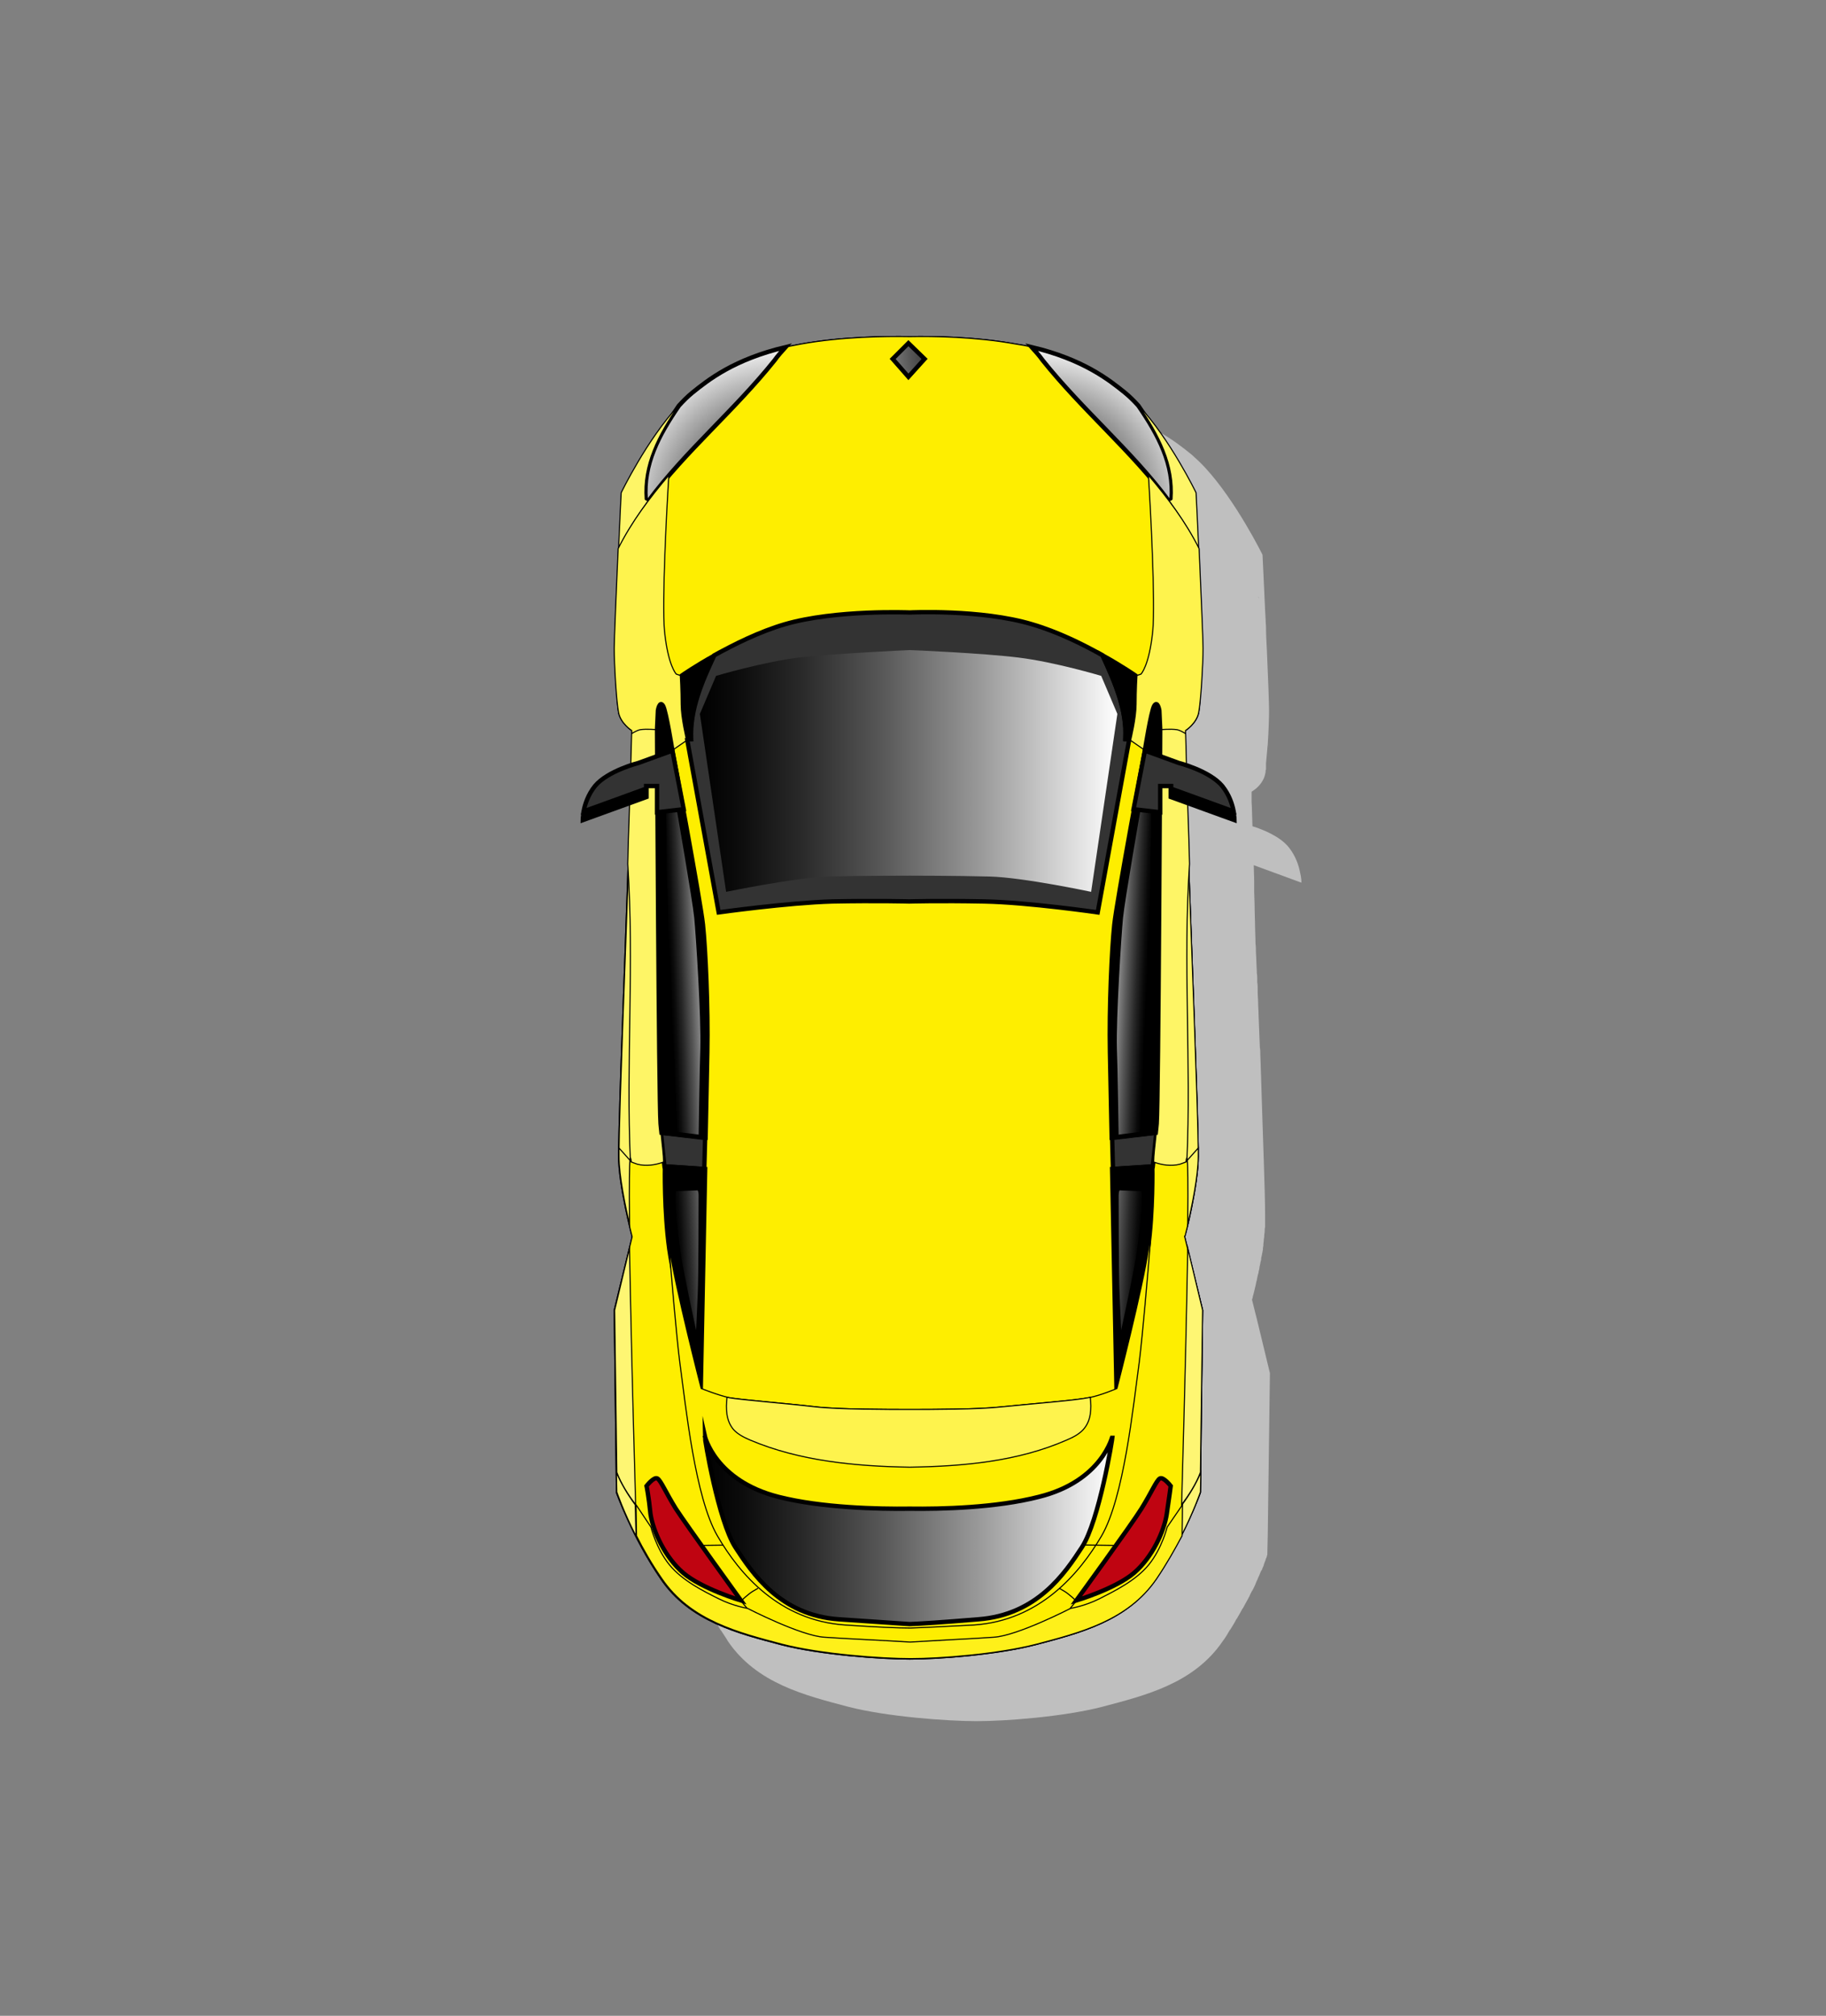 <?xml version="1.0" encoding="utf-8"?>
<!-- Generator: Adobe Illustrator 21.0.2, SVG Export Plug-In . SVG Version: 6.00 Build 0)  -->
<svg version="1.1" xmlns="http://www.w3.org/2000/svg" xmlns:xlink="http://www.w3.org/1999/xlink" x="0px" y="0px"
	 viewBox="0 0 417.7 461.1" style="enable-background:new 0 0 417.7 461.1;" xml:space="preserve">
<rect x="0" y="0" width="417.7" height="461.1" fill="#808080" stroke="none"/>
<style type="text/css">
	.st0{fill:#BFBFBF;}
	.st1{fill:#BF0411;}
	.st2{fill:none;stroke:#000000;stroke-width:0.5;stroke-miterlimit:10;}
	.st3{fill:#CE6B00;}
	.st4{fill:none;stroke:#BF0411;stroke-width:0.5;stroke-miterlimit:10;}
	.st5{fill:#BF0411;stroke:#000000;stroke-width:0.5;stroke-miterlimit:10;}
	.st6{fill:url(#XMLID_7_);}
	.st7{fill:url(#XMLID_8_);}
	.st8{fill:url(#XMLID_9_);}
	.st9{fill:url(#XMLID_10_);stroke:#000000;stroke-width:0.5;stroke-miterlimit:10;}
	.st10{fill:#333333;}
	.st11{fill:#D9D9D9;}
	.st12{fill:url(#XMLID_11_);}
	.st13{fill:url(#XMLID_12_);}
	.st14{fill:url(#XMLID_13_);}
	.st15{fill:url(#XMLID_14_);}
	.st16{fill:url(#XMLID_15_);}
	.st17{fill:url(#XMLID_16_);}
	.st18{fill:url(#XMLID_17_);}
	.st19{fill:url(#XMLID_18_);}
	.st20{fill:url(#XMLID_19_);}
	.st21{fill:url(#XMLID_20_);}
	.st22{fill:url(#XMLID_21_);}
	.st23{fill:url(#XMLID_22_);}
	.st24{fill:url(#XMLID_23_);}
	.st25{fill:url(#XMLID_24_);}
	.st26{fill:url(#XMLID_25_);}
	.st27{fill:url(#XMLID_26_);}
	.st28{fill:url(#XMLID_27_);stroke:#000000;stroke-width:0.5;stroke-miterlimit:10;}
	.st29{fill:#1A75B8;stroke:#333333;stroke-miterlimit:10;}
	.st30{fill:#1A1A1A;}
	.st31{fill:url(#XMLID_28_);}
	.st32{fill:#0066B0;stroke:#333333;stroke-miterlimit:10;}
	.st33{fill:url(#XMLID_29_);}
	.st34{fill:url(#XMLID_30_);}
	.st35{fill:#0066B0;}
	.st36{fill:url(#XMLID_31_);}
	.st37{fill:url(#XMLID_32_);}
	.st38{fill:url(#XMLID_33_);}
	.st39{fill:url(#XMLID_34_);}
	.st40{fill:#4D94C8;stroke:#333333;stroke-miterlimit:10;}
	.st41{fill:#595959;}
	.st42{fill:url(#XMLID_35_);}
	.st43{fill:#3384C0;}
	.st44{fill:#FEF673;stroke:#000000;stroke-width:0.25;stroke-miterlimit:10;}
	.st45{fill:#78AD2C;stroke:#000000;stroke-width:0.25;stroke-miterlimit:10;}
	.st46{fill:none;stroke:#000000;stroke-width:0.25;stroke-miterlimit:10;}
	.st47{fill:#333333;stroke:#000000;stroke-miterlimit:10;}
	.st48{fill:url(#XMLID_36_);stroke:#000000;stroke-miterlimit:10;}
	.st49{fill:#9AC261;stroke:#000000;stroke-width:0.25;stroke-miterlimit:10;}
	.st50{fill:#86B541;stroke:#000000;stroke-width:0.25;stroke-miterlimit:10;}
	.st51{stroke:#000000;stroke-miterlimit:10;}
	.st52{fill:url(#XMLID_37_);stroke:#000000;stroke-miterlimit:10;}
	.st53{fill:#FEF566;stroke:#000000;stroke-width:0.25;stroke-miterlimit:10;}
	.st54{fill:url(#XMLID_38_);stroke:#000000;stroke-miterlimit:10;}
	.st55{fill:#BF0411;stroke:#000000;stroke-miterlimit:10;}
	.st56{fill:url(#XMLID_39_);stroke:#000000;stroke-miterlimit:10;}
	.st57{fill:url(#XMLID_40_);stroke:#000000;stroke-miterlimit:10;}
	.st58{fill:url(#XMLID_41_);stroke:#000000;stroke-miterlimit:10;}
	.st59{fill:#78AD2C;stroke:#000000;stroke-width:0.25;stroke-linejoin:bevel;stroke-miterlimit:10;}
	.st60{fill:url(#XMLID_42_);stroke:#000000;stroke-miterlimit:10;}
	.st61{fill:url(#XMLID_43_);}
	.st62{fill:url(#XMLID_44_);stroke:#000000;stroke-miterlimit:10;}
	.st63{fill:#9AC261;stroke:#000000;stroke-width:0.25;stroke-linejoin:bevel;stroke-miterlimit:10;}
	.st64{fill:#EE8800;}
	.st65{fill:#EE8800;stroke:#000000;stroke-width:0.5;stroke-miterlimit:10;}
	.st66{fill:url(#XMLID_45_);}
	.st67{fill:url(#XMLID_46_);}
	.st68{fill:url(#XMLID_47_);}
	.st69{fill:url(#XMLID_48_);stroke:#000000;stroke-width:0.5;stroke-miterlimit:10;}
	.st70{fill:#EE8800;stroke:#FFFFFF;stroke-width:0.5;stroke-miterlimit:10;}
	.st71{fill:url(#XMLID_49_);}
	.st72{fill:url(#XMLID_50_);}
	.st73{fill:url(#XMLID_51_);}
	.st74{fill:url(#XMLID_52_);}
	.st75{fill:url(#XMLID_53_);}
	.st76{fill:url(#XMLID_54_);}
	.st77{fill:url(#XMLID_55_);}
	.st78{fill:url(#XMLID_56_);}
	.st79{fill:url(#XMLID_57_);}
	.st80{fill:url(#XMLID_58_);}
	.st81{fill:url(#XMLID_59_);}
	.st82{fill:url(#XMLID_60_);}
	.st83{fill:url(#XMLID_61_);}
	.st84{fill:url(#XMLID_62_);}
	.st85{fill:url(#XMLID_63_);}
	.st86{fill:url(#XMLID_64_);}
	.st87{fill:url(#XMLID_65_);stroke:#000000;stroke-width:0.5;stroke-miterlimit:10;}
	.st88{fill:#808080;stroke:#333333;stroke-miterlimit:10;}
	.st89{fill:url(#XMLID_66_);}
	.st90{fill:url(#XMLID_67_);}
	.st91{fill:url(#XMLID_68_);}
	.st92{fill:#666666;}
	.st93{fill:url(#XMLID_69_);}
	.st94{fill:url(#XMLID_70_);}
	.st95{fill:url(#XMLID_71_);}
	.st96{fill:#A6A6A6;}
	.st97{fill:url(#XMLID_80_);}
	.st98{fill:url(#XMLID_82_);}
	.st99{fill:#FEEE00;stroke:#000000;stroke-width:0.25;stroke-miterlimit:10;}
	.st100{fill:url(#XMLID_83_);stroke:#000000;stroke-miterlimit:10;}
	.st101{fill:#FEF34D;stroke:#000000;stroke-width:0.25;stroke-miterlimit:10;}
	.st102{fill:url(#XMLID_88_);stroke:#000000;stroke-miterlimit:10;}
	.st103{fill:url(#XMLID_89_);stroke:#000000;stroke-miterlimit:10;}
	.st104{fill:url(#XMLID_90_);stroke:#000000;stroke-miterlimit:10;}
	.st105{fill:url(#XMLID_92_);stroke:#000000;stroke-miterlimit:10;}
	.st106{fill:url(#XMLID_93_);stroke:#000000;stroke-miterlimit:10;}
	.st107{fill:#FEEE00;stroke:#000000;stroke-width:0.25;stroke-linejoin:bevel;stroke-miterlimit:10;}
	.st108{fill:url(#XMLID_99_);stroke:#000000;stroke-miterlimit:10;}
	.st109{fill:#FEF01A;stroke:#000000;stroke-width:0.25;stroke-miterlimit:10;}
	.st110{fill:url(#XMLID_106_);}
	.st111{fill:url(#XMLID_112_);stroke:#000000;stroke-miterlimit:10;}
	.st112{fill:#FEF34D;stroke:#000000;stroke-width:0.25;stroke-linejoin:bevel;stroke-miterlimit:10;}
</style>
<g id="Background">
</g>
<g id="Objects">
	<g id="XMLID_76_">
		<g id="XMLID_2_">
			<path id="XMLID_709_" class="st0" d="M297.4,199.6c-0.3-1.6-1-3.8-2.6-5.8c-2-2.5-6-4.1-8.3-4.8c-0.1-2.4-0.1-4.3-0.2-5.6
				c0-0.7,0-1.2,0-1.6c0,0,0,0,0,0c0-0.4,0-0.7,0-0.7v0c0,0,0.5-0.3,1.1-0.8c0.8-0.7,1.7-1.8,2-3.2c0-0.2,0.1-0.3,0.1-0.5
				c0,0,0,0,0,0c0-0.1,0-0.2,0-0.2c0-0.1,0-0.2,0.1-0.4c0-0.1,0-0.2,0-0.4c0-0.1,0-0.2,0-0.4c0-0.1,0-0.3,0-0.4c0-0.1,0-0.2,0-0.2
				c0,0,0,0,0,0c0.1-1,0.2-2.1,0.3-3.3c0-0.4,0.1-0.7,0.1-1.1c0.2-2.9,0.3-6,0.3-7.7c0-1.4-0.2-7.2-0.5-13.8
				c-0.1-1.8-0.2-3.6-0.2-5.4c-0.1-1.2-0.1-2.4-0.2-3.6c-0.3-6.9-0.6-12.8-0.6-12.8s-6-12.2-13.1-19.9c-1-1.1-2.1-2.1-3.1-3
				c-3.6-2.9-9.5-7.7-21.3-10.4c-1.1-0.3-2.3-0.5-3.6-0.7c-9.4-1.7-18.9-1.8-24.3-1.7c-5.5-0.1-15.5,0-24.9,1.7
				c-1.2,0.2-2.4,0.5-3.6,0.7c-11.8,2.8-17.7,7.5-21.3,10.4c-1.1,0.9-2.1,1.9-3.1,3c-7.2,7.7-13.1,19.9-13.1,19.9s-0.3,5.8-0.6,12.8
				c-0.4,9.4-0.9,20.8-0.9,22.8c0,2.7,0.3,8.5,0.7,12.2c0,0,0,0,0,0c0,0.1,0,0.2,0,0.3c0,0.1,0,0.3,0,0.4c0,0.1,0,0.2,0,0.4
				c0,0.1,0,0.2,0,0.4c0,0.1,0,0.3,0.1,0.4c0,0.1,0,0.2,0,0.2c0,0.2,0.1,0.4,0.1,0.5c0.5,2.5,3,4.1,3,4.1s0,0.2,0,0.7c0,0,0,0,0,0
				c0,1.1-0.1,3.6-0.2,7.2c-2.3,0.8-6.3,2.4-8.3,4.8c-1.6,2-2.3,4.2-2.6,5.8c-0.2,1.2-0.2,2-0.2,2l10.9-4c0,1.2-0.1,2.5-0.1,3.8
				c0,0.3,0,0.6,0,0.9c0,0.1,0,0.2,0,0.3c0,0.2,0,0.5,0,0.7c0,0.1,0,0.2,0,0.3c0,0.3,0,0.6,0,0.9c0,0.1,0,0.2,0,0.3
				c0,0.3,0,0.7,0,1.1c0,0.1,0,0.3,0,0.4c0,0.3,0,0.6,0,0.9c0,0.1,0,0.2,0,0.3c0,0.3,0,0.6,0,1c0,0.1,0,0.2,0,0.3
				c0,0.9-0.1,1.8-0.1,2.8c0,1.3-0.1,2.6-0.1,3.9c0,0,0,0,0,0c-0.1,2-0.1,4.2-0.2,6.4c0,0,0,0.1,0,0.1c-0.1,2.9-0.2,5.9-0.3,9
				c0,0.2,0,0.4,0,0.7c0,1-0.1,2.1-0.1,3.2c-0.2,6-0.4,12.1-0.6,17.8c0,0,0,0,0,0.1c0,0.7-0.1,1.5-0.1,2.2c0,0,0,0,0,0
				c-0.2,4.5-0.3,8.6-0.4,12.3v0c-0.1,4.2-0.2,7.7-0.2,9.9c0,0,0,0,0,0c0,0.1,0,0.3,0,0.4c0,0,0,0,0,0c0,0.3,0,0.6,0,0.9
				c0,0.3,0,0.5,0,0.8c0,0.1,0,0.2,0,0.2c0,0.2,0,0.4,0,0.7c0,0.1,0,0.1,0,0.2c0,0.3,0,0.6,0.1,0.9c0,0.1,0,0.1,0,0.2
				c0,0.2,0,0.5,0.1,0.7c0,0.1,0,0.2,0,0.3c0,0.3,0.1,0.5,0.1,0.8c0,0,0,0.1,0,0.1c0,0.3,0.1,0.6,0.1,0.9c0,0.1,0,0.2,0,0.3
				c0,0.2,0.1,0.5,0.1,0.7c0,0.1,0,0.2,0,0.3c0.1,0.3,0.1,0.6,0.2,0.9c0,0,0,0.1,0,0.1c0,0.3,0.1,0.6,0.1,0.8c0,0.1,0,0.2,0.1,0.3
				c0,0.2,0.1,0.5,0.1,0.7c0,0.1,0,0.1,0,0.2c0.1,0.3,0.1,0.6,0.2,0.9c0,0.1,0,0.1,0,0.2c0,0.2,0.1,0.5,0.1,0.7c0,0.1,0,0.2,0,0.2
				c0.1,0.6,0.2,1.1,0.4,1.7c0,0.1,0,0.1,0,0.2c0.1,0.2,0.1,0.5,0.2,0.7c0,0,0,0,0,0.1c0.5,2.2,0.9,3.6,0.9,3.6l-4.1,16.8l0.5,41.7
				c0,0,0,0.1,0.1,0.2c0,0,0,0,0,0.1c0,0.1,0.1,0.3,0.2,0.5c0,0,0,0.1,0,0.1c0,0.1,0.1,0.2,0.1,0.3c0,0,0,0.1,0,0.1
				c0,0.1,0.1,0.3,0.2,0.4c0,0,0,0,0,0.1c0.1,0.2,0.1,0.3,0.2,0.5c0,0,0,0.1,0,0.1c0.1,0.2,0.1,0.3,0.2,0.5c0,0.1,0,0.1,0.1,0.2
				c0.1,0.2,0.1,0.4,0.2,0.5c0,0,0,0.1,0.1,0.1c0.1,0.2,0.2,0.5,0.3,0.7c0,0,0,0,0,0c0.1,0.2,0.2,0.5,0.3,0.7c0,0.1,0.1,0.1,0.1,0.2
				c0.1,0.2,0.2,0.4,0.3,0.6c0,0.1,0.1,0.1,0.1,0.2c0.3,0.6,0.5,1.2,0.8,1.8c0,0.1,0.1,0.2,0.1,0.2c0.1,0.2,0.2,0.5,0.4,0.7
				c0,0.1,0.1,0.2,0.1,0.2c0.1,0.3,0.3,0.6,0.4,0.9v0c0,0,0,0,0,0c0,0,0,0.1,0,0.1c0,0,0,0,0,0c0.4,0.7,0.7,1.4,1.2,2.2
				c0,0,0,0.1,0.1,0.1c0.4,0.8,0.9,1.5,1.3,2.3c0,0,0.1,0.1,0.1,0.1c0.5,0.8,0.9,1.6,1.4,2.4c0,0,0,0.1,0.1,0.1
				c0.5,0.8,1.1,1.6,1.6,2.5c6.6,9.7,17.7,12.4,27.5,15c8.9,2.3,22.8,3.3,29.4,3.3c0,0,0,0,0,0c0.1,0,0.1,0,0,0
				c6.6,0,19.9-1,28.8-3.3c9.8-2.6,20.9-5.3,27.5-15c0.6-0.8,1.1-1.6,1.6-2.5c0,0,0-0.1,0.1-0.1c0.5-0.8,1-1.6,1.4-2.4
				c0,0,0.1-0.1,0.1-0.1c0.5-0.8,0.9-1.6,1.3-2.3c0,0,0-0.1,0.1-0.1c0.4-0.7,0.8-1.5,1.2-2.2c0,0,0,0,0,0c0.2-0.3,0.3-0.6,0.5-1
				c0-0.1,0.1-0.2,0.1-0.2c0.1-0.2,0.2-0.5,0.4-0.7c0-0.1,0.1-0.2,0.1-0.2c0.3-0.6,0.6-1.2,0.8-1.8c0-0.1,0.1-0.1,0.1-0.2
				c0.1-0.2,0.2-0.4,0.3-0.7c0-0.1,0.1-0.1,0.1-0.2c0.1-0.2,0.2-0.5,0.3-0.7c0,0,0,0,0,0c0.1-0.3,0.2-0.5,0.3-0.7c0,0,0-0.1,0.1-0.1
				c0.1-0.2,0.2-0.4,0.2-0.5c0-0.1,0-0.1,0.1-0.2c0.1-0.2,0.1-0.3,0.2-0.5c0,0,0-0.1,0-0.1c0.1-0.2,0.1-0.4,0.2-0.5c0,0,0,0,0-0.1
				c0.1-0.1,0.1-0.3,0.2-0.4c0,0,0-0.1,0-0.1c0-0.1,0.1-0.2,0.1-0.3c0,0,0,0,0,0c0.1-0.2,0.2-0.4,0.2-0.5c0,0,0,0,0-0.1
				c0-0.1,0.1-0.2,0.1-0.2l0.1-4.5l0.5-37.1l-2.8-11.6l-1.3-5.2c0,0,0-0.1,0.1-0.3c0-0.1,0.1-0.3,0.1-0.5c0.2-0.6,0.4-1.6,0.7-2.8
				c0,0,0,0,0-0.1c0-0.1,0.1-0.3,0.1-0.4c0-0.1,0-0.2,0.1-0.3c0,0,0-0.1,0-0.1c0.1-0.5,0.2-1.1,0.4-1.7c0-0.1,0-0.1,0-0.2
				c0.1-0.3,0.1-0.5,0.2-0.8c0-0.1,0-0.1,0-0.2c0.1-0.3,0.1-0.6,0.2-0.9c0,0,0-0.1,0-0.1c0.1-0.3,0.1-0.5,0.2-0.8c0-0.1,0-0.2,0-0.3
				c0.1-0.3,0.1-0.6,0.2-0.9c0,0,0,0,0-0.1c0.1-0.3,0.1-0.6,0.2-1c0-0.1,0-0.2,0-0.2c0-0.3,0.1-0.5,0.1-0.8c0-0.1,0-0.2,0-0.2
				c0-0.3,0.1-0.6,0.1-0.9c0,0,0-0.1,0-0.1c0-0.3,0.1-0.5,0.1-0.8c0-0.1,0-0.2,0-0.3c0-0.2,0.1-0.5,0.1-0.7c0-0.1,0-0.1,0-0.2
				c0-0.3,0-0.6,0.1-0.9c0-0.1,0-0.1,0-0.2c0-0.2,0-0.4,0-0.7c0-0.1,0-0.2,0-0.2c0-0.3,0-0.5,0-0.8c0-0.3,0-0.6,0-0.9c0,0,0,0,0,0
				c0-5.2-0.5-17.4-0.9-30.8c0-1-0.1-2-0.1-3c0-1-0.1-2-0.1-3c0-0.5,0-1-0.1-1.5c-0.1-2.5-0.2-5-0.3-7.5c0-1-0.1-1.9-0.1-2.9
				c0-0.7-0.1-1.4-0.1-2.1c0-0.3,0-0.5,0-0.8c0-0.5,0-1.1-0.1-1.6c0-0.2,0-0.4,0-0.7c0-0.5,0-1-0.1-1.4c0-0.2,0-0.3,0-0.5
				c-0.1-1.4-0.1-2.9-0.2-4.2c0,0,0,0,0,0c0-0.7,0-1.4-0.1-2.1c0,0,0,0,0,0c0-1.4-0.1-2.7-0.1-3.9c0-1.5-0.1-2.8-0.1-4.1
				c0-0.1,0-0.2,0-0.3c0-1.3-0.1-2.5-0.1-3.6c0,0,0,0,0-0.1c0-0.3,0-0.6,0-0.9c0-0.1,0-0.1,0-0.2c0-0.3,0-0.6,0-1
				c0-1.3-0.1-2.6-0.1-3.8l10.9,4C297.7,201.6,297.7,200.8,297.4,199.6z M288,136.8c0,0-0.1-0.1-0.1-0.1c0-0.1-0.1-0.1-0.1-0.2
				C287.9,136.6,288,136.7,288,136.8z M158.2,136.7c0,0-0.1,0.1-0.1,0.1c0.1-0.1,0.1-0.2,0.2-0.3
				C158.3,136.6,158.3,136.6,158.2,136.7z M159.9,133.9c-0.1,0.1-0.1,0.2-0.2,0.3c0.1-0.2,0.2-0.4,0.3-0.6
				C160,133.7,160,133.8,159.9,133.9z M223.4,393.4C223.3,393.4,223.3,393.4,223.4,393.4C223.4,393.4,223.4,393.4,223.4,393.4z
				 M286.3,133.9c-0.1-0.1-0.1-0.2-0.2-0.3c0.1,0.2,0.2,0.4,0.3,0.6C286.4,134.1,286.4,134,286.3,133.9z"/>
			<g id="XMLID_214_">
				<path id="XMLID_319_" class="st44" d="M274.1,264.5c0-9.9-2.1-61-2.5-77c-0.3-12.2-0.6-20.4-0.6-20.4s2.5-1.5,3-4.1
					c0.5-2.5,1-11.2,1-14.7c0-2-0.5-13.4-0.9-22.8c-8.4-16.8-23.6-28.1-35.6-43.1c-0.8-1-1.6-2-2.5-3c-1.1-0.3-2.3-0.5-3.6-0.7
					c-9.4-1.7-18.9-1.8-24.3-1.7c-5.5-0.1-15.5,0-24.9,1.7c-1.2,0.2-2.4,0.5-3.6,0.7c-0.9,1-1.8,1.9-2.5,3
					c-12.1,15-27.3,26.2-35.6,43.1c-0.4,9.4-0.9,20.8-0.9,22.8c0,3.6,0.5,12.2,1,14.7c0.5,2.5,3,4.1,3,4.1s-0.2,8.2-0.6,20.4
					c-0.4,16.1-2.5,67.1-2.5,77c0,6.6,3.1,18.4,3.1,18.4l-4.1,16.8l0.5,41.7c0,0,3.6,10.2,10.2,19.8c6.6,9.7,17.7,12.4,27.5,15
					c8.9,2.3,22.8,3.3,29.4,3.3c0,0,0,0,0,0c0.1,0,0.1,0,0,0c6.6,0,19.9-1,28.8-3.3c9.8-2.6,20.9-5.3,27.5-15
					c6.6-9.7,10.2-19.8,10.2-19.8l0.5-41.7l-4.1-16.8C271.1,282.9,274.1,271.1,274.1,264.5z M208.1,379.4
					C208.1,379.4,208,379.4,208.1,379.4C208.2,379.4,208.2,379.4,208.1,379.4z"/>
				<path id="XMLID_320_" class="st99" d="M274.1,264.5c0-9.9-2.1-61-2.5-77c-0.3-12.2-0.6-20.4-0.6-20.4s2.5-1.5,3-4.1
					c0.5-2.5,1-11.2,1-14.7c0-2-0.5-13.4-0.9-22.8c-8.4-16.8-23.6-28.1-35.6-43.1c-0.8-1-1.6-2-2.5-3c-1.1-0.3-2.3-0.5-3.6-0.7
					c-9.4-1.7-18.9-1.8-24.3-1.7c-5.5-0.1-15.5,0-24.9,1.7c-1.2,0.2-2.4,0.5-3.6,0.7c-0.9,1-1.8,1.9-2.5,3
					c-12.1,15-27.3,26.2-35.6,43.1c-0.4,9.4-0.9,20.8-0.9,22.8c0,3.6,0.5,12.2,1,14.7c0.5,2.5,3,4.1,3,4.1s-0.2,8.2-0.6,20.4
					c-0.4,16.1-2.5,67.1-2.5,77c0,6.6,3.1,18.4,3.1,18.4l-4.1,16.8l0.5,41.7c0,0,3.6,10.2,10.2,19.8c6.6,9.7,17.7,12.4,27.5,15
					c8.9,2.3,22.8,3.3,29.4,3.3c0,0,0,0,0,0c0.1,0,0.1,0,0,0c6.6,0,19.9-1,28.8-3.3c9.8-2.6,20.9-5.3,27.5-15
					c6.6-9.7,10.2-19.8,10.2-19.8l0.5-41.7l-4.1-16.8C271.1,282.9,274.1,271.1,274.1,264.5z M208.1,379.4
					C208.1,379.4,208,379.4,208.1,379.4C208.2,379.4,208.2,379.4,208.1,379.4z"/>
				<path id="XMLID_268_" class="st46" d="M152.1,274.2c0,0,0.1,1,0.2,2.7C152.2,275.9,152.2,275.1,152.1,274.2L152.1,274.2z"/>
				<path id="XMLID_225_" class="st47" d="M151.2,259.1c0.4,4.4,0.8,7.7,0.8,7.7l9.1,0.6c0,0,0.1-2.9,0.2-7.1L151.2,259.1z"/>
				<path id="XMLID_263_" class="st53" d="M144.4,265.6c-1-22.8,0.9-45.5-0.6-68.1c-0.7,20.3-2.1,55.2-2.2,65.6"/>
				<path id="XMLID_261_" class="st53" d="M151.2,259.1c-0.1-0.7-0.1-1.3-0.2-2.1c-0.4-5.4-0.8-90.2-0.8-90.2l0.2-4c0,0,0,0,0-0.1
					c-0.4-1.9-1.2-4.1-3.1-4.5c-1.1-0.2-2.1,0.2-3.1,0.7c-1,0.4-2,0.9-3,1.5c0.1,1.1,0.2,2,0.3,2.6c0.5,2.5,3,4.1,3,4.1
					s-0.2,8.2-0.6,20.4c-0.1,2.6-0.2,6-0.3,10.1c1.5,22.6-0.4,45.4,0.6,68.1c0.5,0.2,1,0.4,1.6,0.6c2,0.5,4.1,0.2,6-0.5
					C151.8,264.4,151.5,262,151.2,259.1z"/>
				<radialGradient id="XMLID_7_" cx="178.164" cy="116.266" r="37.87" gradientUnits="userSpaceOnUse">
					<stop  offset="0" style="stop-color:#000000"/>
					<stop  offset="8.606588e-02" style="stop-color:#0B0B0B"/>
					<stop  offset="0.237" style="stop-color:#282828"/>
					<stop  offset="0.434" style="stop-color:#575757"/>
					<stop  offset="0.671" style="stop-color:#999999"/>
					<stop  offset="0.939" style="stop-color:#EBEBEB"/>
					<stop  offset="1" style="stop-color:#FFFFFF"/>
				</radialGradient>
				<path id="XMLID_238_" style="fill:url(#XMLID_7_);stroke:#000000;stroke-miterlimit:10;" d="M179.7,79.4
					c-11.8,2.8-17.7,7.5-21.3,10.4c-1.1,0.9-2.1,1.9-3.1,3c-4.6,6.7-8.2,13.4-7.6,21.4c0.2,0.2,0.4,0.2,0.7,0.3
					c8.4-11.3,19.6-20.6,28.8-32.1C177.9,81.4,178.8,80.4,179.7,79.4z"/>
				<path id="XMLID_240_" class="st53" d="M155.2,92.8c-7.2,7.7-13.1,19.9-13.1,19.9s-0.3,5.8-0.6,12.8c1.9-3.9,4.3-7.5,6.8-11
					c-0.3,0-0.5-0.1-0.7-0.3C147,106.3,150.6,99.5,155.2,92.8z"/>
				<path id="XMLID_234_" class="st101" d="M157.3,169.2c0,0-1.2-4.9-1.2-8c0-3.1-0.2-6.6-0.2-6.6l-1.2-0.4c0,0-1.9-1.9-2.7-9.9
					c-0.6-6.5,0.5-28,1-35.6c-4.4,5.2-8.5,10.6-11.6,16.8c-0.4,9.4-0.9,20.8-0.9,22.8c0,3.6,0.5,12.2,1,14.7c0.5,2.5,3,4.1,3,4.1
					s0,0.2,0,0.7c0.7-0.4,1.4-0.8,2-0.9c1.4-0.2,3.7,0,3.7,0l0.2-4.3c0,0,0.4-2.3,1.2-1c0.8,1.4,2.1,10.1,2.1,10.1L157.3,169.2z"/>
				<path id="XMLID_283_" class="st51" d="M163.5,149.9c-4.5,2.5-7.5,4.6-7.5,4.6s0.2,3.5,0.2,6.6c0,3.1,1.2,8,1.2,8l0,0
					c0.3-0.1,0.5-0.1,0.9-0.1C157.9,162.3,160.7,156,163.5,149.9z"/>
				<path id="XMLID_254_" class="st51" d="M161.8,240.7c0.2-10.3-0.4-23.5-1-29.2c-0.6-5.6-7-39.9-7-39.9s-1.4-8.8-2.1-10.1
					c-0.8-1.4-1.2,1-1.2,1l-0.2,4.3c0,0,0.4,84.8,0.8,90.2c0.1,0.7,0.1,1.4,0.2,2.1l10.1,1.1C161.5,254.6,161.7,246.7,161.8,240.7z"
					/>
				<linearGradient id="XMLID_8_" gradientUnits="userSpaceOnUse" x1="153.251" y1="222.613" x2="163.862" y2="222.161">
					<stop  offset="0" style="stop-color:#000000"/>
					<stop  offset="8.606588e-02" style="stop-color:#0B0B0B"/>
					<stop  offset="0.237" style="stop-color:#282828"/>
					<stop  offset="0.434" style="stop-color:#575757"/>
					<stop  offset="0.671" style="stop-color:#999999"/>
					<stop  offset="0.939" style="stop-color:#EBEBEB"/>
					<stop  offset="1" style="stop-color:#FFFFFF"/>
				</linearGradient>
				<path id="XMLID_237_" style="fill:url(#XMLID_8_);stroke:#000000;stroke-miterlimit:10;" d="M160.3,260.1
					c0.1-4.7,0.2-14.8,0.4-20.2c0.2-7.2-1-25.9-1.4-30c-0.4-4.1-4.1-25.3-4.1-25.3l-3.3,0.4l0.6,74.1L160.3,260.1z"/>
				<g id="XMLID_241_">
					<path id="XMLID_275_" class="st44" d="M144,285.5l-3.4,14.2l0.5,37.1c1,2.7,2.6,5.1,4.3,7.4C144.6,315.7,144.2,297.3,144,285.5
						z"/>
					<path id="XMLID_276_" class="st44" d="M141,336.8l0.1,4.5c0,0,1.5,4.4,4.4,10.1c-0.1-2.5-0.1-4.9-0.2-7.2
						C143.6,341.9,142.1,339.4,141,336.8z"/>
					<path id="XMLID_259_" class="st53" d="M144.1,265.3l0.3,0.3C144.4,265.6,144.2,264.2,144.1,265.3z"/>
					<path id="XMLID_262_" class="st53" d="M141.6,264.5c0,4.6,1.5,11.6,2.4,15.6c-0.1-10.1,0-13.6,0.1-14.7l-2.5-2.8
						C141.6,263.2,141.6,263.9,141.6,264.5z"/>
				</g>
				<path id="XMLID_222_" class="st51" d="M152.1,266.8c0,0-0.2,10.3,1,18.9s7.2,31.9,7.2,31.9l1-50.2L152.1,266.8z"/>
				<path id="XMLID_266_" class="st46" d="M152.1,274.2L152.1,274.2c-0.1-0.1,0,0.9,0.1,2.6C152.2,275.9,152.2,275.1,152.1,274.2z"
					/>
				<linearGradient id="XMLID_9_" gradientUnits="userSpaceOnUse" x1="155.003" y1="288.76" x2="167.42" y2="288.082">
					<stop  offset="0" style="stop-color:#000000"/>
					<stop  offset="8.606588e-02" style="stop-color:#0B0B0B"/>
					<stop  offset="0.237" style="stop-color:#282828"/>
					<stop  offset="0.434" style="stop-color:#575757"/>
					<stop  offset="0.671" style="stop-color:#999999"/>
					<stop  offset="0.939" style="stop-color:#EBEBEB"/>
					<stop  offset="1" style="stop-color:#FFFFFF"/>
				</linearGradient>
				<path id="XMLID_226_" style="fill:url(#XMLID_9_);stroke:#000000;stroke-miterlimit:10;" d="M154.2,272l5.1-0.2c0,0,1-0.4,1,1.6
					c0,1.9,0,18.3-0.2,22.6c-0.1,2.6-0.3,6.4-0.4,9c0,0.5-0.7,0.5-0.8,0.1c-1-4.6-2.9-13.5-3.5-17.2C153.2,273,154.2,272,154.2,272z
					"/>
				<path id="XMLID_257_" class="st55" d="M147.9,339.9c0,0,1.7-2.2,2.5-1.7s1.9,3.2,4.2,6.9c2.4,3.7,14.9,21,14.9,21
					s-9-2.7-13.2-6.3c-4.2-3.6-6.9-9.5-7.5-13.5C148.4,342.3,147.9,339.9,147.9,339.9z"/>
				<path id="XMLID_239_" class="st47" d="M257.5,169.1c0.3-6.8-2.5-13.1-5.3-19.2c-4.4-2.5-10.3-5.4-16.1-7.1
					c-11.7-3.5-28-2.7-28-2.7s-16.9-0.7-28.6,2.7c-5.8,1.7-11.6,4.6-16.1,7.1c-2.8,6-5.6,12.3-5.3,19.2c-0.3,0-0.6,0-0.9,0.1
					l7.2,39.5c0,0,15.7-2.2,26-2.5c10.2-0.2,17.6,0,17.6,0s6.8-0.2,17.1,0c10.2,0.2,26,2.5,26,2.5l7.2-39.5
					C258.1,169.1,257.8,169.1,257.5,169.1z"/>
				<path id="XMLID_265_" class="st46" d="M170.9,367.9l-1.4-1.7c0,0,1.7-1.6,2.7-2.2c1-0.6,1.2-0.7,1.2-0.7"/>
				<line id="XMLID_269_" class="st46" x1="160.6" y1="353.5" x2="168" y2="353.4"/>
				<path id="XMLID_285_" class="st51" d="M133.3,187.6l14.6-5.3v-1.9l-14.3,5.2C133.3,186.8,133.3,187.6,133.3,187.6z"/>
				<path id="XMLID_286_" class="st47" d="M156.4,185.1l-2.6-13.4l-7.7,2.8c0,0-7.1,1.8-10,5.3c-1.6,2-2.3,4.2-2.6,5.8l14.3-5.2
					v-0.6h2.5v6L156.4,185.1z"/>
				<path id="XMLID_313_" class="st46" d="M263.6,274.2c0,0-0.1,1-0.2,2.7C263.5,275.9,263.5,275.1,263.6,274.2L263.6,274.2z"/>
				<path id="XMLID_310_" class="st47" d="M264.5,259.1c-0.4,4.4-0.8,7.7-0.8,7.7l-9.1,0.6c0,0-0.1-2.9-0.2-7.1L264.5,259.1z"/>
				<path id="XMLID_309_" class="st53" d="M271.3,265.6c1-22.8-0.9-45.5,0.6-68.1c0.7,20.3,2.1,55.2,2.2,65.6"/>
				<path id="XMLID_308_" class="st53" d="M264.5,259.1c0.1-0.7,0.1-1.3,0.2-2.1c0.4-5.4,0.8-90.2,0.8-90.2l-0.2-4c0,0,0,0,0-0.1
					c0.4-1.9,1.2-4.1,3.1-4.5c1.1-0.2,2.1,0.2,3.1,0.7c1,0.4,2,0.9,3,1.5c-0.1,1.1-0.2,2-0.3,2.6c-0.5,2.5-3,4.1-3,4.1
					s0.2,8.2,0.6,20.4c0.1,2.6,0.2,6,0.3,10.1c-1.5,22.6,0.4,45.4-0.6,68.1c-0.5,0.2-1,0.4-1.6,0.6c-2,0.5-4.1,0.2-6-0.5
					C263.9,264.4,264.2,262,264.5,259.1z"/>
				
					<radialGradient id="XMLID_10_" cx="812.481" cy="116.266" r="37.87" gradientTransform="matrix(-1 0 0 1 1050.02 0)" gradientUnits="userSpaceOnUse">
					<stop  offset="0" style="stop-color:#000000"/>
					<stop  offset="8.606588e-02" style="stop-color:#0B0B0B"/>
					<stop  offset="0.237" style="stop-color:#282828"/>
					<stop  offset="0.434" style="stop-color:#575757"/>
					<stop  offset="0.671" style="stop-color:#999999"/>
					<stop  offset="0.939" style="stop-color:#EBEBEB"/>
					<stop  offset="1" style="stop-color:#FFFFFF"/>
				</radialGradient>
				<path id="XMLID_307_" style="fill:url(#XMLID_10_);stroke:#000000;stroke-miterlimit:10;" d="M236,79.4
					c11.8,2.8,17.7,7.5,21.3,10.4c1.1,0.9,2.1,1.9,3.1,3c4.6,6.7,8.2,13.4,7.6,21.4c-0.2,0.2-0.4,0.2-0.7,0.3
					c-8.4-11.3-19.6-20.6-28.8-32.1C237.8,81.4,236.9,80.4,236,79.4z"/>
				<path id="XMLID_306_" class="st53" d="M260.5,92.8c7.2,7.7,13.1,19.9,13.1,19.9s0.3,5.8,0.6,12.8c-1.9-3.9-4.3-7.5-6.8-11
					c0.3,0,0.5-0.1,0.7-0.3C268.7,106.3,265.1,99.5,260.5,92.8z"/>
				<path id="XMLID_305_" class="st101" d="M258.4,169.2c0,0,1.2-4.9,1.2-8c0-3.1,0.2-6.6,0.2-6.6l1.2-0.4c0,0,1.9-1.9,2.7-9.9
					c0.6-6.5-0.5-28-1-35.6c4.4,5.2,8.5,10.6,11.6,16.8c0.4,9.4,0.9,20.8,0.9,22.8c0,3.6-0.5,12.2-1,14.7c-0.5,2.5-3,4.1-3,4.1
					s0,0.2,0,0.7c-0.7-0.4-1.4-0.8-2-0.9c-1.4-0.2-3.7,0-3.7,0l-0.2-4.3c0,0-0.4-2.3-1.2-1c-0.8,1.4-2.1,10.1-2.1,10.1L258.4,169.2z
					"/>
				<path id="XMLID_303_" class="st51" d="M252.2,149.9c4.5,2.5,7.5,4.6,7.5,4.6s-0.2,3.5-0.2,6.6c0,3.1-1.2,8-1.2,8l0,0
					c-0.3-0.1-0.5-0.1-0.9-0.1C257.8,162.3,255,156,252.2,149.9z"/>
				<path id="XMLID_302_" class="st51" d="M253.9,240.7c-0.2-10.3,0.4-23.5,1-29.2c0.6-5.6,7-39.9,7-39.9s1.4-8.8,2.1-10.1
					c0.8-1.4,1.2,1,1.2,1l0.2,4.3c0,0-0.4,84.8-0.8,90.2c-0.1,0.7-0.1,1.4-0.2,2.1l-10.1,1.1C254.2,254.6,254,246.7,253.9,240.7z"/>
				
					<linearGradient id="XMLID_11_" gradientUnits="userSpaceOnUse" x1="787.568" y1="222.613" x2="798.179" y2="222.161" gradientTransform="matrix(-1 0 0 1 1050.02 0)">
					<stop  offset="0" style="stop-color:#000000"/>
					<stop  offset="8.606588e-02" style="stop-color:#0B0B0B"/>
					<stop  offset="0.237" style="stop-color:#282828"/>
					<stop  offset="0.434" style="stop-color:#575757"/>
					<stop  offset="0.671" style="stop-color:#999999"/>
					<stop  offset="0.939" style="stop-color:#EBEBEB"/>
					<stop  offset="1" style="stop-color:#FFFFFF"/>
				</linearGradient>
				<path id="XMLID_301_" style="fill:url(#XMLID_11_);stroke:#000000;stroke-miterlimit:10;" d="M255.4,260.1
					c-0.1-4.7-0.2-14.8-0.4-20.2c-0.2-7.2,1-25.9,1.4-30c0.4-4.1,4.1-25.3,4.1-25.3l3.3,0.4l-0.6,74.1L255.4,260.1z"/>
				<g id="XMLID_296_">
					<path id="XMLID_300_" class="st44" d="M271.7,285.5l3.4,14.2l-0.5,37.1c-1,2.7-2.6,5.1-4.3,7.4
						C271.1,315.7,271.5,297.3,271.7,285.5z"/>
					<path id="XMLID_299_" class="st44" d="M274.7,336.8l-0.1,4.5c0,0-1.5,4.4-4.4,10.1c0.1-2.5,0.1-4.9,0.2-7.2
						C272.1,341.9,273.6,339.4,274.7,336.8z"/>
					<path id="XMLID_298_" class="st53" d="M271.6,265.3l-0.3,0.3C271.3,265.6,271.5,264.2,271.6,265.3z"/>
					<path id="XMLID_297_" class="st53" d="M274.1,264.5c0,4.6-1.5,11.6-2.4,15.6c0.1-10.1,0-13.6-0.1-14.7l2.5-2.8
						C274.1,263.2,274.1,263.9,274.1,264.5z"/>
				</g>
				<path id="XMLID_295_" class="st51" d="M263.6,266.8c0,0,0.2,10.3-1,18.9c-1.2,8.6-7.2,31.9-7.2,31.9l-1-50.2L263.6,266.8z"/>
				<path id="XMLID_294_" class="st46" d="M263.6,274.2L263.6,274.2c0.1-0.1,0,0.9-0.1,2.6C263.5,275.9,263.5,275.1,263.6,274.2z"/>
				
					<linearGradient id="XMLID_12_" gradientUnits="userSpaceOnUse" x1="789.321" y1="288.76" x2="801.738" y2="288.082" gradientTransform="matrix(-1 0 0 1 1050.02 0)">
					<stop  offset="0" style="stop-color:#000000"/>
					<stop  offset="8.606588e-02" style="stop-color:#0B0B0B"/>
					<stop  offset="0.237" style="stop-color:#282828"/>
					<stop  offset="0.434" style="stop-color:#575757"/>
					<stop  offset="0.671" style="stop-color:#999999"/>
					<stop  offset="0.939" style="stop-color:#EBEBEB"/>
					<stop  offset="1" style="stop-color:#FFFFFF"/>
				</linearGradient>
				<path id="XMLID_293_" style="fill:url(#XMLID_12_);stroke:#000000;stroke-miterlimit:10;" d="M261.5,272l-5.1-0.2
					c0,0-1-0.4-1,1.6c0,1.9,0,18.3,0.2,22.6c0.1,2.6,0.3,6.4,0.4,9c0,0.5,0.7,0.5,0.8,0.1c1-4.6,2.9-13.5,3.5-17.2
					C262.5,273,261.5,272,261.5,272z"/>
				<path id="XMLID_270_" class="st107" d="M262.7,285.7c-1.2,8.6-7.2,31.9-7.2,31.9s-3.7,1.6-6.4,2.1c-2.7,0.6-13,1.4-19.8,2.1
					c-5.2,0.6-16.3,0.6-21.1,0.6c-4.8,0-16.4,0-21.6-0.6c-6.8-0.8-17.1-1.6-19.8-2.1c-2.7-0.6-6.4-2.1-6.4-2.1s-6-23.3-7.2-31.9
					c-0.1-0.8-0.2-1.6-0.3-2.3c0.7,8.8,1.8,21.8,2.6,28.2c1.4,10.3,3.5,30.9,8.6,39.7c5.1,8.8,14.2,19.4,29.2,20.4
					c7.3,0.5,12.3,0.7,15,0.7c2.7-0.1,7.1-0.3,14.5-0.7c15-1,24.1-11.7,29.2-20.4c5.1-8.8,7.2-29.4,8.6-39.7
					c0.8-6.4,1.9-19.4,2.6-28.2C262.9,284.1,262.8,284.9,262.7,285.7z"/>
				<linearGradient id="XMLID_13_" gradientUnits="userSpaceOnUse" x1="161.203" y1="349.975" x2="254.499" y2="349.975">
					<stop  offset="0" style="stop-color:#000000"/>
					<stop  offset="8.606588e-02" style="stop-color:#0B0B0B"/>
					<stop  offset="0.237" style="stop-color:#282828"/>
					<stop  offset="0.434" style="stop-color:#575757"/>
					<stop  offset="0.671" style="stop-color:#999999"/>
					<stop  offset="0.939" style="stop-color:#EBEBEB"/>
					<stop  offset="1" style="stop-color:#FFFFFF"/>
				</linearGradient>
				<path id="XMLID_272_" style="fill:url(#XMLID_13_);stroke:#000000;stroke-miterlimit:10;" d="M237.6,342.4
					c-9.8,2.5-22.2,2.8-29.5,2.7c-7.2,0.1-20.2-0.2-30-2.7c-14.6-3.7-16.9-14-16.9-14c0,0.8,3.1,19.4,7,25.5
					c3.9,6,10.3,15.6,23.7,16.5c8.4,0.6,13.7,0.9,16.2,1.1c2.5-0.1,7.3-0.4,15.7-1.1c13.4-1,19.8-10.5,23.7-16.5
					c3.9-6,7-24.7,7-25.5C254.5,328.4,252.2,338.8,237.6,342.4z"/>
				<path id="XMLID_289_" class="st55" d="M267.8,339.9c0,0-1.7-2.2-2.5-1.7s-1.9,3.2-4.2,6.9s-14.9,21-14.9,21s9-2.7,13.2-6.3
					c4.2-3.6,6.9-9.5,7.5-13.5S267.8,339.9,267.8,339.9z"/>
				<path id="XMLID_281_" class="st109" d="M267,349.3c0,0-1.2,4.9-4.2,8.6c-3,3.7-8,6.1-11.3,7.8c-3.4,1.7-6.6,2.2-6.6,2.2
					s-12.2,6.3-17.6,6.6c-4.1,0.3-14.3,0.8-19.1,1.1c-4.8-0.3-15.5-0.8-19.6-1.1c-5.4-0.3-17.6-6.6-17.6-6.6s-3.2-0.5-6.6-2.2
					c-3.4-1.7-8.3-4.1-11.3-7.8s-4.2-8.6-4.2-8.6l-3.4-5.1l0.1,7.1c1.5,3,3.5,6.5,5.8,9.8c6.6,9.7,17.7,12.4,27.5,15
					c8.9,2.3,22.8,3.3,29.4,3.3c0,0,0,0,0,0c0.1,0,0.1,0,0,0c6.6,0,19.9-1,28.8-3.3c9.8-2.6,20.9-5.3,27.5-15
					c2.3-3.4,4.2-6.8,5.8-9.8l0.1-7.1L267,349.3z M208.1,379.4C208.1,379.4,208,379.4,208.1,379.4
					C208.2,379.4,208.2,379.4,208.1,379.4z"/>
				<path id="XMLID_287_" class="st46" d="M244.8,367.9l1.4-1.7c0,0-1.7-1.6-2.7-2.2c-1-0.6-1.2-0.7-1.2-0.7"/>
				<line id="XMLID_284_" class="st46" x1="255.1" y1="353.5" x2="247.7" y2="353.4"/>
				<linearGradient id="XMLID_14_" gradientUnits="userSpaceOnUse" x1="160.064" y1="176.276" x2="255.639" y2="176.276">
					<stop  offset="0" style="stop-color:#000000"/>
					<stop  offset="8.606588e-02" style="stop-color:#0B0B0B"/>
					<stop  offset="0.237" style="stop-color:#282828"/>
					<stop  offset="0.434" style="stop-color:#575757"/>
					<stop  offset="0.671" style="stop-color:#999999"/>
					<stop  offset="0.939" style="stop-color:#EBEBEB"/>
					<stop  offset="1" style="stop-color:#FFFFFF"/>
				</linearGradient>
				<path id="XMLID_280_" class="st15" d="M251.9,154.6c0,0-10.7-3.2-19-4.2c-8.1-1-24.3-1.7-24.8-1.7c0,0,0,0,0,0c0,0,0,0,0,0
					c-0.5,0-17.2,0.8-25.3,1.7c-8.2,1-19,4.2-19,4.2l-3.7,8.7l6,40.7c0,0,15.5-3.2,23.2-3.5c7.7-0.2,18.8-0.2,18.8-0.2
					s10.6,0,18.3,0.2c7.7,0.2,23.2,3.5,23.2,3.5l6-40.7L251.9,154.6z"/>
				<radialGradient id="XMLID_15_" cx="222.778" cy="80.545" r="33.632" gradientUnits="userSpaceOnUse">
					<stop  offset="0" style="stop-color:#000000"/>
					<stop  offset="8.606588e-02" style="stop-color:#0B0B0B"/>
					<stop  offset="0.237" style="stop-color:#282828"/>
					<stop  offset="0.434" style="stop-color:#575757"/>
					<stop  offset="0.671" style="stop-color:#999999"/>
					<stop  offset="0.939" style="stop-color:#EBEBEB"/>
					<stop  offset="1" style="stop-color:#FFFFFF"/>
				</radialGradient>
				<polygon id="XMLID_318_" style="fill:url(#XMLID_15_);stroke:#000000;stroke-miterlimit:10;" points="207.8,78.5 204.2,82.1 
					207.8,86.2 211.5,82.1 				"/>
				<path id="XMLID_278_" class="st51" d="M282.4,187.6l-14.6-5.3v-1.9l14.3,5.2C282.4,186.8,282.4,187.6,282.4,187.6z"/>
				<path id="XMLID_260_" class="st47" d="M259.3,185.1l2.6-13.4l7.7,2.8c0,0,7.1,1.8,10,5.3c1.6,2,2.3,4.2,2.6,5.8l-14.3-5.2v-0.6
					h-2.5v6L259.3,185.1z"/>
				<path id="XMLID_274_" class="st112" d="M249.4,319.6c-0.1,0-0.2,0.1-0.4,0.1c-2.7,0.6-13,1.4-19.8,2.1
					c-5.2,0.6-16.3,0.6-21.1,0.6c-4.8,0-16.4,0-21.6-0.6c-6.8-0.8-17.1-1.6-19.8-2.1c-0.1,0-0.2-0.1-0.4-0.1
					c-0.3,2.7-0.2,5.4,1.5,7.4c1,1.1,2.4,1.8,3.8,2.4c11.3,4.8,24.1,6,36.5,6.2c12.4-0.2,24.7-1.3,35.9-6.2c1.4-0.6,2.8-1.3,3.8-2.4
					C249.6,325,249.7,322.3,249.4,319.6z"/>
			</g>
		</g>
	</g>
</g>
</svg>
